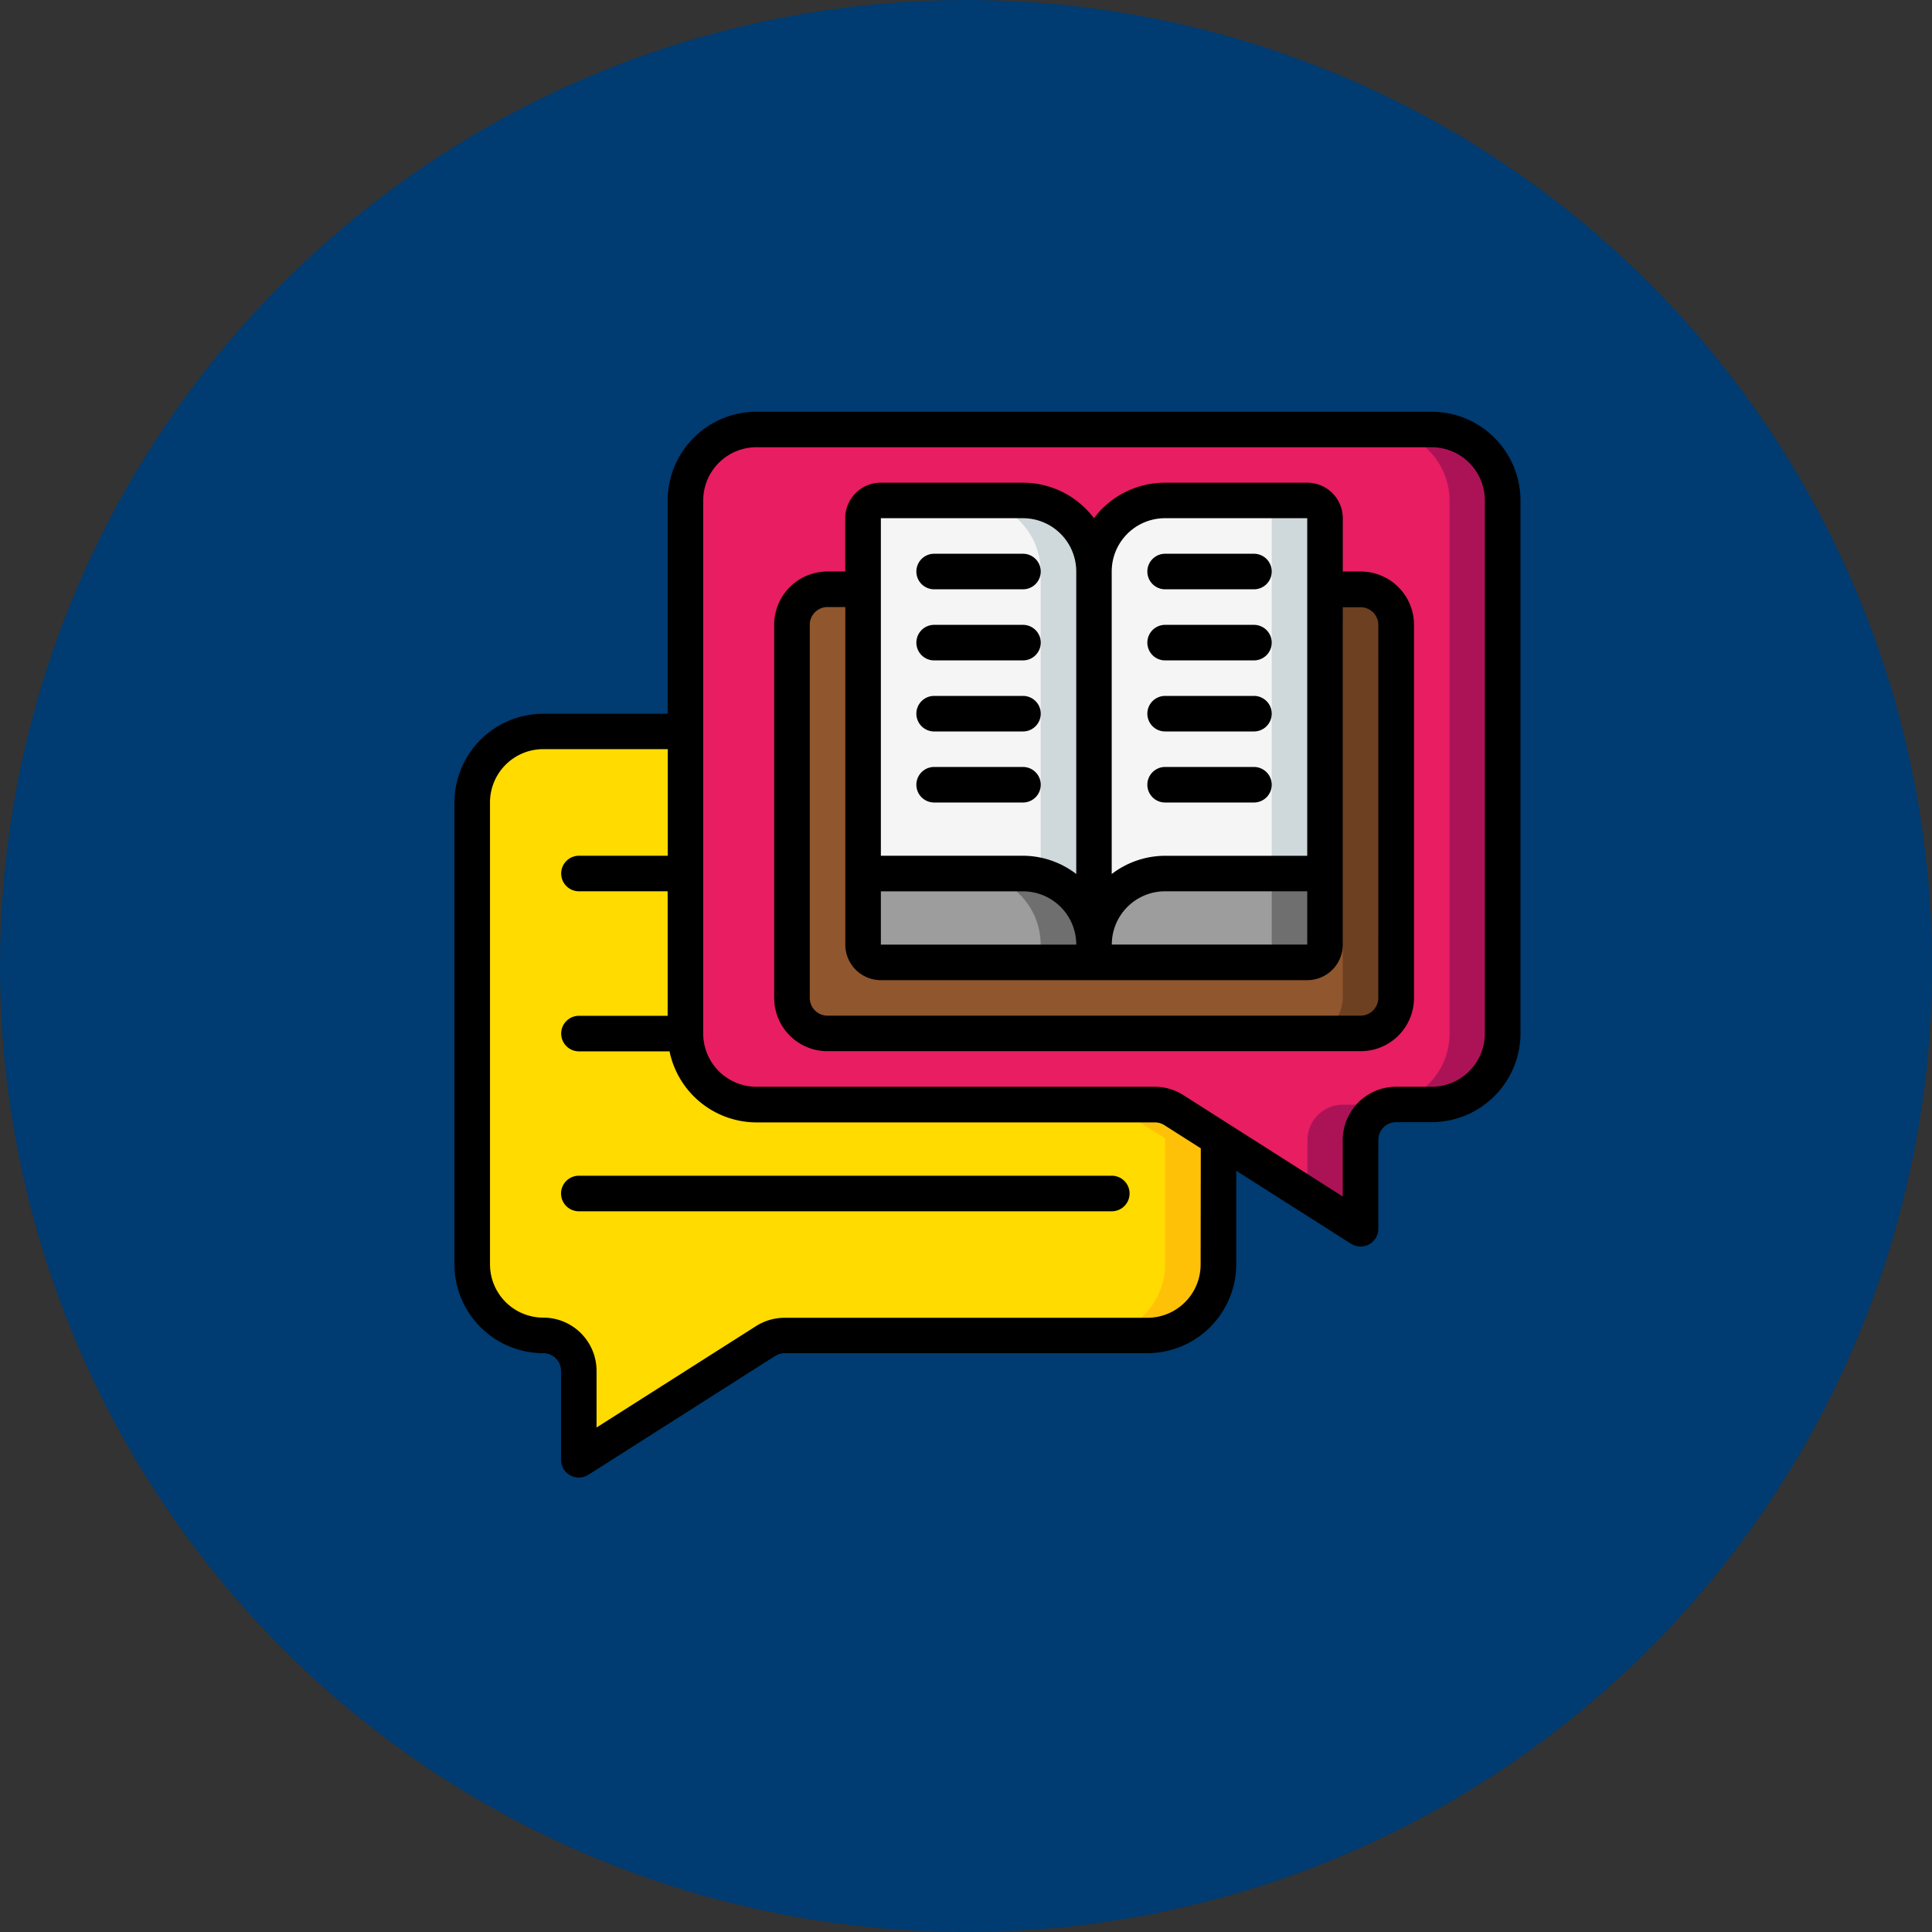 <svg xmlns="http://www.w3.org/2000/svg" width="45" height="45" viewBox="0 0 45 45">
  <rect x="0" y="0" width="45" height="45" fill="#333333" stroke="none"/>
  <defs>
    <style>
      .cls-1 {
        fill: #003b71;
      }

      .cls-2 {
        fill: #ffdb00;
      }

      .cls-3 {
        fill: #fec108;
      }

      .cls-4 {
        fill: #e81d62;
      }

      .cls-5 {
        fill: #ac1357;
      }

      .cls-6 {
        fill: #90562d;
      }

      .cls-7 {
        fill: #6d4021;
      }

      .cls-8 {
        fill: #f5f5f5;
      }

      .cls-9 {
        fill: #cfd8db;
      }

      .cls-10 {
        fill: #9d9d9d;
      }

      .cls-11 {
        fill: #6f6f6f;
      }
    </style>
  </defs>
  <g id="Group_327" data-name="Group 327" transform="translate(-416 -739)">
    <circle id="Ellipse_627" data-name="Ellipse 627" class="cls-1" cx="22.5" cy="22.5" r="22.5" transform="translate(416 739)"/>
    <g id="Group_296" data-name="Group 296" transform="translate(426.585 1132.59)">
      <path id="Path_2729" data-name="Path 2729" class="cls-2" d="M23.778-259.322v2.934a1.655,1.655,0,0,1-1.655,1.655h-8.45a.834.834,0,0,0-.443.128l-4.349,2.768v-2.069a.83.83,0,0,0-.828-.828,1.653,1.653,0,0,1-1.171-.484,1.654,1.654,0,0,1-.484-1.171v-10.759A1.655,1.655,0,0,1,8.053-268.8h3.31v7.035a1.655,1.655,0,0,0,1.655,1.655H22.3a.832.832,0,0,1,.443.128Z" transform="translate(-5.984 -107.75)"/>
      <path id="Path_2730" data-name="Path 2730" class="cls-3" d="M232.256-134.272a.832.832,0,0,0-.443-.128h-1.241a.833.833,0,0,1,.443.128l1.039.662v2.934a1.655,1.655,0,0,1-1.655,1.655h1.242a1.655,1.655,0,0,0,1.655-1.655v-2.934Z" transform="translate(-215.501 -233.463)"/>
      <path id="Path_2731" data-name="Path 2731" class="cls-4" d="M102.235-375.949v12.414a1.656,1.656,0,0,1-1.655,1.655h-.828a.83.83,0,0,0-.828.827v2.069l-3.31-2.106-1.039-.662a.832.832,0,0,0-.443-.128H84.854a1.655,1.655,0,0,1-1.655-1.655v-12.414a1.655,1.655,0,0,1,1.655-1.655h15.725A1.656,1.656,0,0,1,102.235-375.949Z" transform="translate(-77.819 -5.984)"/>
      <path id="Path_2732" data-name="Path 2732" class="cls-5" d="M310.1-377.6h-1.241a1.655,1.655,0,0,1,1.655,1.655v12.414a1.655,1.655,0,0,1-1.655,1.655h-.828a.83.83,0,0,0-.828.827v1.279l1.241.79v-2.069a.83.83,0,0,1,.828-.827h.828a1.656,1.656,0,0,0,1.655-1.655v-12.414A1.656,1.656,0,0,0,310.1-377.6Z" transform="translate(-287.336 -5.984)"/>
      <path id="Path_2733" data-name="Path 2733" class="cls-6" d="M135.672-319.174v8.69a.83.83,0,0,1-.828.828H122.429a.83.83,0,0,1-.827-.828v-8.69a.83.83,0,0,1,.827-.828h.828v8.276a.414.414,0,0,0,.414.414H133.6a.414.414,0,0,0,.414-.414V-320h.827A.83.83,0,0,1,135.672-319.174Z" transform="translate(-113.739 -59.862)"/>
      <path id="Path_2734" data-name="Path 2734" class="cls-7" d="M308.44-320h-.827v.115a.828.828,0,0,1,.414.712v8.69a.83.83,0,0,1-.828.828h1.241a.83.83,0,0,0,.828-.828v-8.69A.83.83,0,0,0,308.44-320Z" transform="translate(-287.336 -59.862)"/>
      <path id="Path_2735" data-name="Path 2735" class="cls-8" d="M235.778-351.588v8.276h-3.724a1.656,1.656,0,0,0-1.655,1.655v-8.69A1.655,1.655,0,0,1,232.053-352h3.31A.414.414,0,0,1,235.778-351.588Z" transform="translate(-215.501 -29.931)"/>
      <path id="Path_2736" data-name="Path 2736" class="cls-9" d="M289.241-352H288a.414.414,0,0,1,.414.414v8.276h1.242v-8.276A.414.414,0,0,0,289.241-352Z" transform="translate(-269.378 -29.931)"/>
      <path id="Path_2737" data-name="Path 2737" class="cls-8" d="M152.579-350.347v8.69a1.655,1.655,0,0,0-1.655-1.655H147.2v-8.276a.414.414,0,0,1,.414-.414h3.31a1.653,1.653,0,0,1,1.171.484A1.652,1.652,0,0,1,152.579-350.347Z" transform="translate(-137.681 -29.931)"/>
      <path id="Path_2738" data-name="Path 2738" class="cls-9" d="M188.014-351.518a1.664,1.664,0,0,0-1.171-.484H185.6a1.654,1.654,0,0,1,1.171.484,1.653,1.653,0,0,1,.484,1.171v7.093a1.651,1.651,0,0,1,1.241,1.6v-8.69A1.666,1.666,0,0,0,188.014-351.518Z" transform="translate(-173.601 -29.931)"/>
      <path id="Path_2739" data-name="Path 2739" class="cls-10" d="M235.778-217.6v1.655a.414.414,0,0,1-.414.414H230.4v-.414a1.656,1.656,0,0,1,1.655-1.655Z" transform="translate(-215.501 -155.639)"/>
      <path id="Path_2740" data-name="Path 2740" class="cls-11" d="M288.414-217.6v1.655a.414.414,0,0,1-.414.414h1.241a.414.414,0,0,0,.414-.414V-217.6Z" transform="translate(-269.378 -155.639)"/>
      <path id="Path_2741" data-name="Path 2741" class="cls-10" d="M152.579-215.949v.414h-4.966a.414.414,0,0,1-.414-.414V-217.6h3.724A1.655,1.655,0,0,1,152.579-215.949Z" transform="translate(-137.681 -155.639)"/>
      <path id="Path_2742" data-name="Path 2742" class="cls-11" d="M186.843-217.6H185.6a1.655,1.655,0,0,1,1.655,1.655v.414H188.5v-.414A1.655,1.655,0,0,0,186.843-217.6Z" transform="translate(-173.601 -155.639)"/>
      <path id="Path_2743" data-name="Path 2743" d="M22.76-384H7.035a2.071,2.071,0,0,0-2.069,2.069v4.966h-2.9A2.071,2.071,0,0,0,0-374.9v10.759a2.071,2.071,0,0,0,2.069,2.069.414.414,0,0,1,.414.414v2.069a.414.414,0,0,0,.215.363.414.414,0,0,0,.422-.014l4.349-2.767a.413.413,0,0,1,.222-.065h8.449a2.072,2.072,0,0,0,2.069-2.069v-2.18l2.674,1.7a.414.414,0,0,0,.421.014.414.414,0,0,0,.215-.363v-2.069a.414.414,0,0,1,.414-.414h.828a2.072,2.072,0,0,0,2.069-2.069v-12.414A2.071,2.071,0,0,0,22.76-384Zm-5.38,19.863a1.241,1.241,0,0,1-1.241,1.241H7.69a1.236,1.236,0,0,0-.666.194L3.31-360.341v-1.315A1.241,1.241,0,0,0,2.069-362.9a1.241,1.241,0,0,1-1.241-1.241V-374.9a1.241,1.241,0,0,1,1.241-1.241h2.9v2.483H2.9a.414.414,0,0,0-.414.414.414.414,0,0,0,.414.414H4.966v2.9H2.9a.414.414,0,0,0-.414.414.414.414,0,0,0,.414.414h2.11a2.073,2.073,0,0,0,2.028,1.655h9.277a.414.414,0,0,1,.222.065l.847.539ZM24-369.518a1.241,1.241,0,0,1-1.241,1.241h-.828a1.242,1.242,0,0,0-1.241,1.241v1.315l-3.713-2.362a1.235,1.235,0,0,0-.666-.194H7.035a1.241,1.241,0,0,1-1.241-1.241v-12.414a1.241,1.241,0,0,1,1.241-1.241H22.76A1.241,1.241,0,0,1,24-381.933Z"/>
      <path id="Path_2744" data-name="Path 2744" d="M128.855-356.331h-.414v-1.242a.828.828,0,0,0-.828-.827H124.3a2.07,2.07,0,0,0-1.655.827,2.069,2.069,0,0,0-1.655-.827h-3.31a.828.828,0,0,0-.828.827v1.242h-.414a1.241,1.241,0,0,0-1.241,1.241v8.69a1.241,1.241,0,0,0,1.241,1.241h12.414A1.241,1.241,0,0,0,130.1-346.4v-8.69A1.241,1.241,0,0,0,128.855-356.331Zm-11.173,8.69v-1.241h3.31a1.241,1.241,0,0,1,1.241,1.241Zm6.621-9.932h3.31v7.863H124.3a2.048,2.048,0,0,0-1.241.425v-7.045A1.241,1.241,0,0,1,124.3-357.573Zm3.31,8.69v1.241h-4.552a1.241,1.241,0,0,1,1.241-1.241Zm-6.621-8.69a1.242,1.242,0,0,1,1.241,1.242v7.045a2.048,2.048,0,0,0-1.241-.425h-3.31v-7.863Zm8.276,11.173a.414.414,0,0,1-.414.414H116.44a.414.414,0,0,1-.414-.414v-8.69a.414.414,0,0,1,.414-.414h.414v7.863a.828.828,0,0,0,.828.828h9.931a.828.828,0,0,0,.828-.828V-355.5h.414a.414.414,0,0,1,.414.414Z" transform="translate(-107.75 -23.947)"/>
      <path id="Path_2745" data-name="Path 2745" d="M166.812-331.975h2.069a.414.414,0,0,0,.414-.414.414.414,0,0,0-.414-.414h-2.069a.414.414,0,0,0-.414.414A.414.414,0,0,0,166.812-331.975Z" transform="translate(-155.639 -47.889)"/>
      <path id="Path_2746" data-name="Path 2746" d="M166.812-306.373h2.069a.414.414,0,0,0,.414-.414.414.414,0,0,0-.414-.414h-2.069a.414.414,0,0,0-.414.414A.414.414,0,0,0,166.812-306.373Z" transform="translate(-155.639 -71.835)"/>
      <path id="Path_2747" data-name="Path 2747" d="M166.812-280.776h2.069a.414.414,0,0,0,.414-.414.414.414,0,0,0-.414-.414h-2.069a.414.414,0,0,0-.414.414A.414.414,0,0,0,166.812-280.776Z" transform="translate(-155.639 -95.777)"/>
      <path id="Path_2748" data-name="Path 2748" d="M166.812-255.174h2.069a.414.414,0,0,0,.414-.414.414.414,0,0,0-.414-.414h-2.069a.414.414,0,0,0-.414.414A.414.414,0,0,0,166.812-255.174Z" transform="translate(-155.639 -119.724)"/>
      <path id="Path_2749" data-name="Path 2749" d="M250.016-331.975h2.069a.414.414,0,0,0,.414-.414.414.414,0,0,0-.414-.414h-2.069a.414.414,0,0,0-.414.414A.414.414,0,0,0,250.016-331.975Z" transform="translate(-233.463 -47.889)"/>
      <path id="Path_2750" data-name="Path 2750" d="M250.016-306.373h2.069a.414.414,0,0,0,.414-.414.414.414,0,0,0-.414-.414h-2.069a.414.414,0,0,0-.414.414A.414.414,0,0,0,250.016-306.373Z" transform="translate(-233.463 -71.835)"/>
      <path id="Path_2751" data-name="Path 2751" d="M250.016-280.776h2.069a.414.414,0,0,0,.414-.414.414.414,0,0,0-.414-.414h-2.069a.414.414,0,0,0-.414.414A.414.414,0,0,0,250.016-280.776Z" transform="translate(-233.463 -95.777)"/>
      <path id="Path_2752" data-name="Path 2752" d="M250.016-255.174h2.069a.414.414,0,0,0,.414-.414.414.414,0,0,0-.414-.414h-2.069a.414.414,0,0,0-.414.414A.414.414,0,0,0,250.016-255.174Z" transform="translate(-233.463 -119.724)"/>
      <path id="Path_2753" data-name="Path 2753" d="M51.226-108.8H38.812a.414.414,0,0,0-.414.414.414.414,0,0,0,.414.414H51.226a.414.414,0,0,0,.414-.414A.414.414,0,0,0,51.226-108.8Z" transform="translate(-35.915 -257.405)"/>
    </g>
  </g>
</svg>
